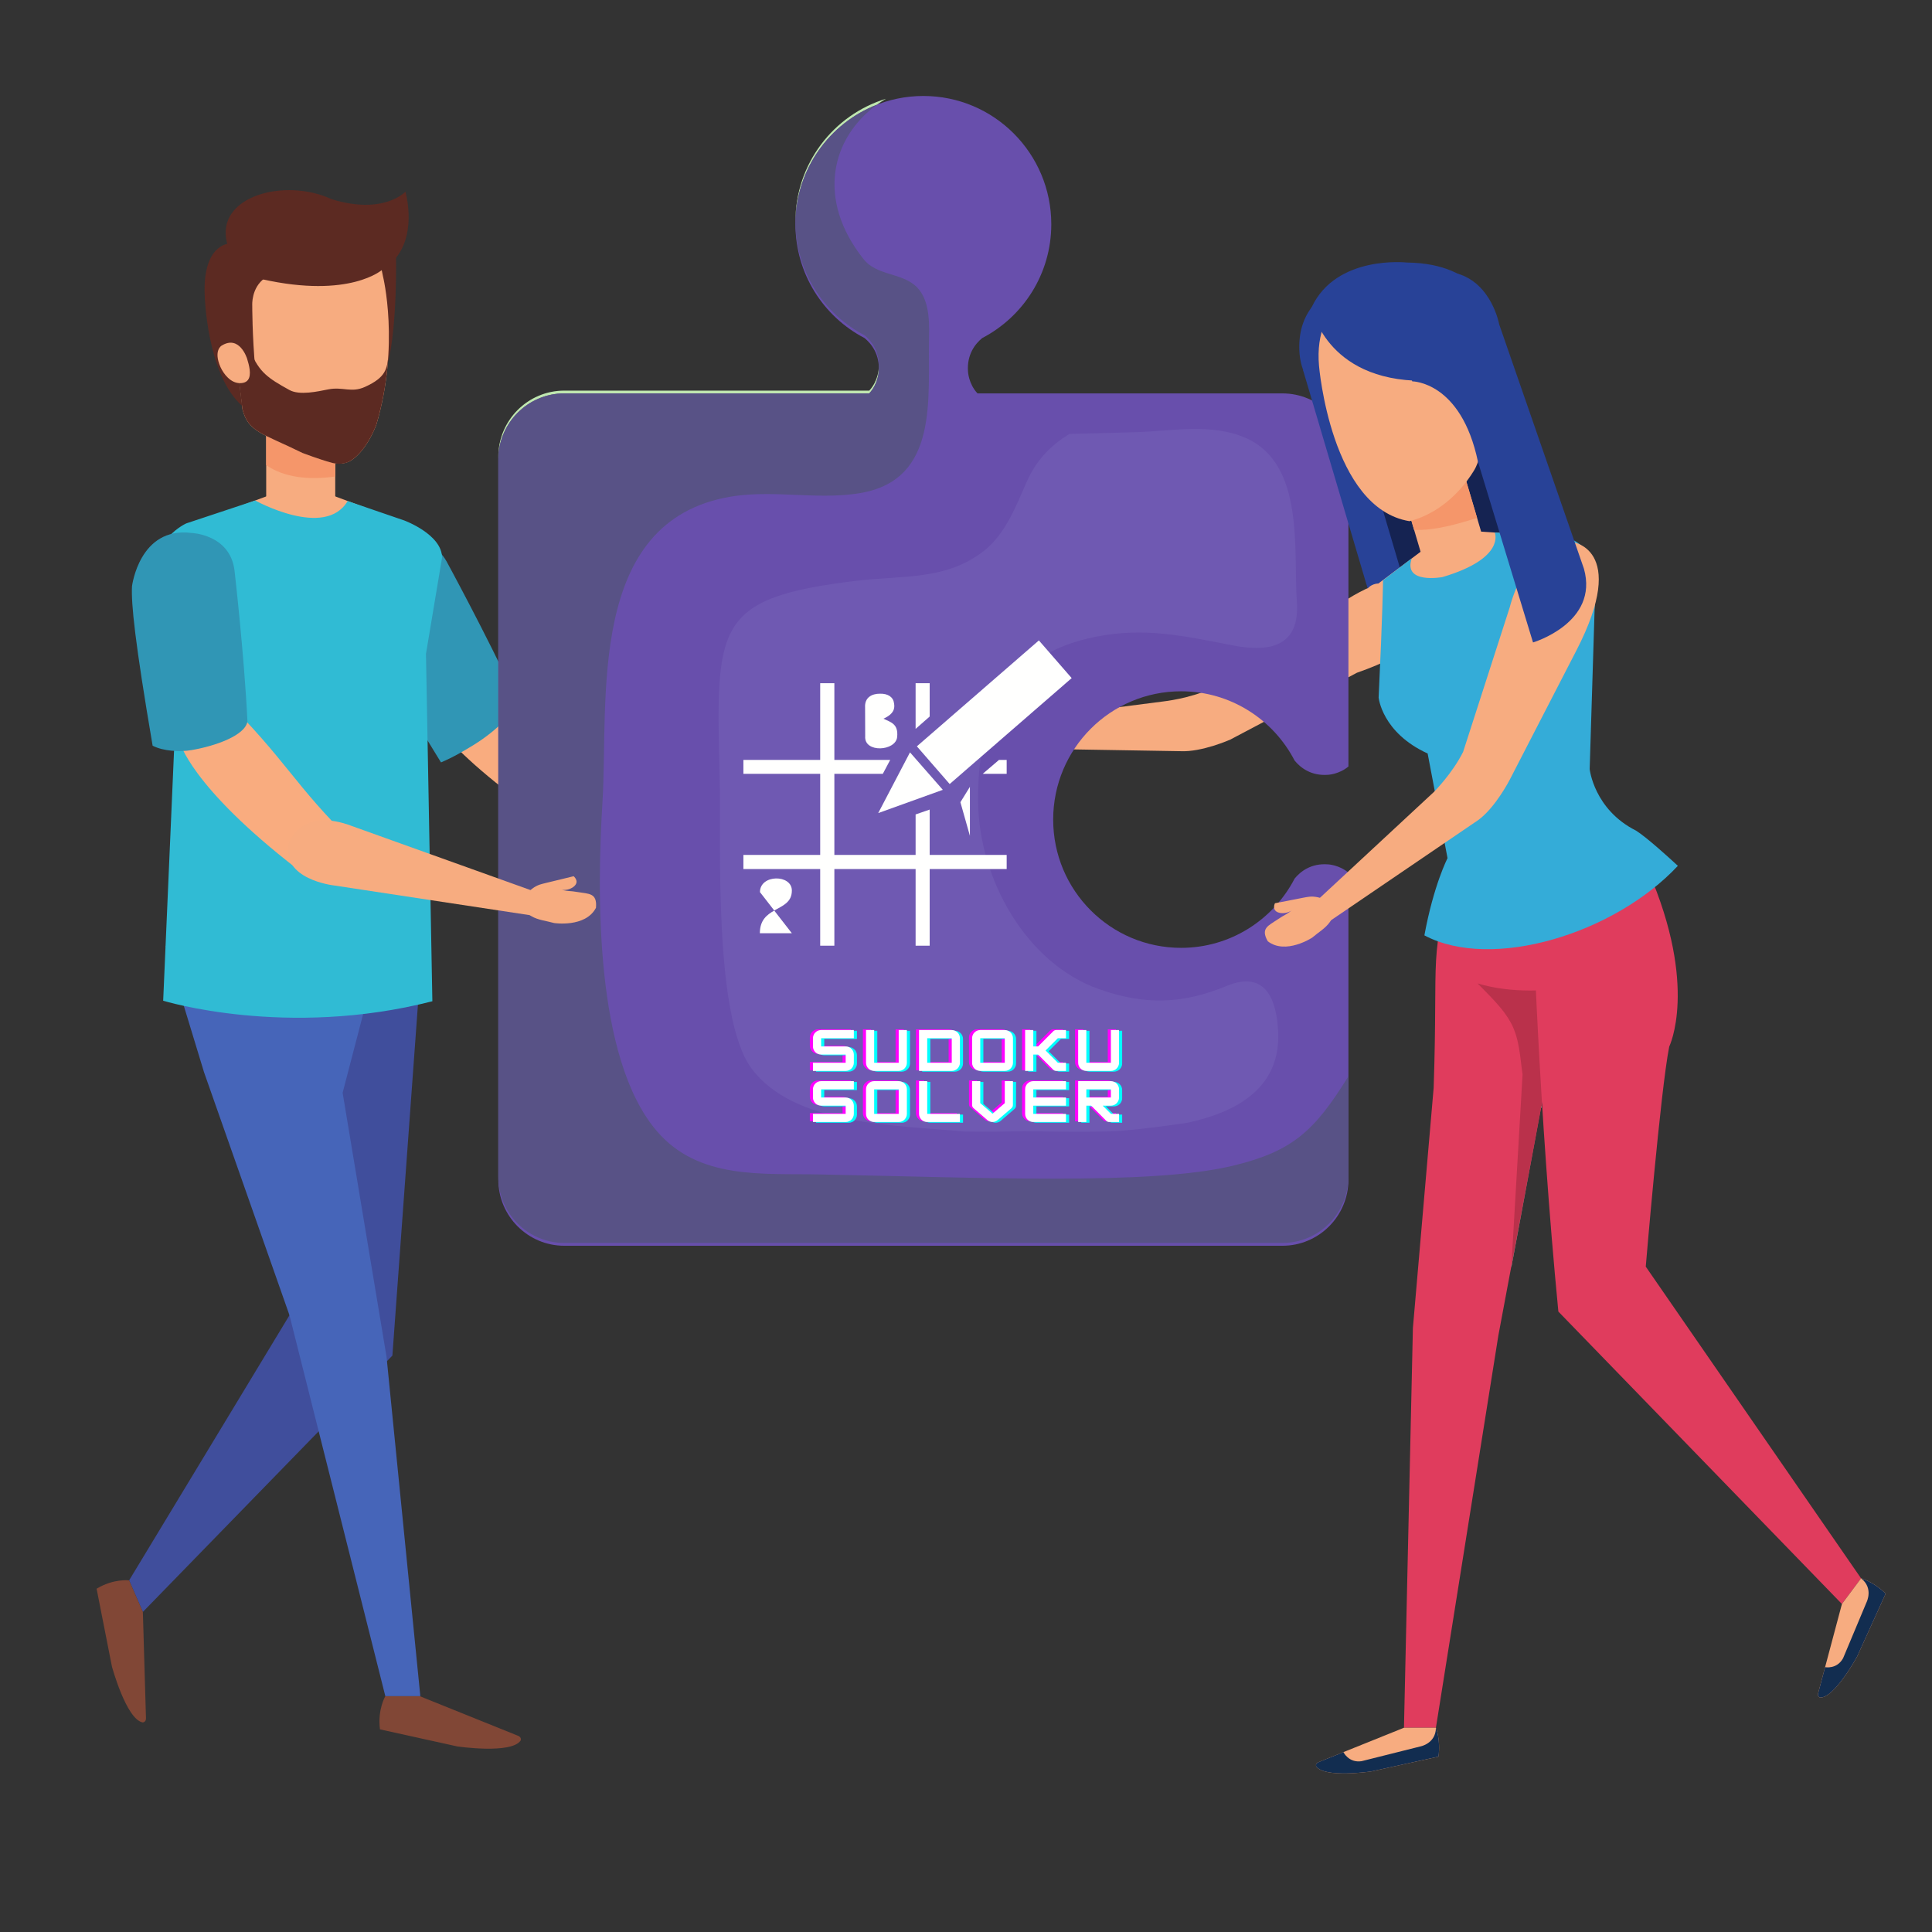 <?xml version="1.0" encoding="UTF-8"?>
<svg xmlns="http://www.w3.org/2000/svg" xmlns:xlink="http://www.w3.org/1999/xlink" width="375pt" height="375pt" viewBox="0 0 375 375" version="1.2">
<rect x="0" y="0" width="375" height="375" fill="#333333" stroke="none"/>
<defs>
<g>
<symbol overflow="visible" id="glyph0-0">
<path style="stroke:none;" d="M 8.332 -7.934 L 1.984 -7.934 C 1.109 -7.934 0.398 -7.223 0.398 -6.348 L 0.398 -4.762 C 0.398 -3.887 1.109 -3.176 1.984 -3.176 L 6.746 -3.176 L 6.746 -1.586 L 0.398 -1.586 L 0.398 0 L 6.746 0 C 7.617 0 8.332 -0.715 8.332 -1.586 L 8.332 -3.176 C 8.332 -4.047 7.617 -4.762 6.746 -4.762 L 1.984 -4.762 L 1.984 -6.348 L 8.332 -6.348 Z M 8.332 -7.934 "/>
</symbol>
<symbol overflow="visible" id="glyph0-1">
<path style="stroke:none;" d="M 6.746 0 C 7.617 0 8.332 -0.715 8.332 -1.586 L 8.332 -7.934 L 6.746 -7.934 L 6.746 -1.586 L 1.984 -1.586 L 1.984 -7.934 L 0.398 -7.934 L 0.398 -1.586 C 0.398 -0.715 1.109 0 1.984 0 Z M 6.746 0 "/>
</symbol>
<symbol overflow="visible" id="glyph0-2">
<path style="stroke:none;" d="M 6.746 0 C 7.617 0 8.332 -0.715 8.332 -1.586 L 8.332 -6.348 C 8.332 -7.223 7.617 -7.934 6.746 -7.934 L 0.398 -7.934 L 0.398 0 Z M 1.984 -6.348 L 6.746 -6.348 L 6.746 -1.586 L 1.984 -1.586 Z M 1.984 -6.348 "/>
</symbol>
<symbol overflow="visible" id="glyph0-3">
<path style="stroke:none;" d="M 6.746 0 C 7.629 0 8.332 -0.723 8.332 -1.586 L 8.332 -6.348 C 8.332 -7.223 7.617 -7.934 6.746 -7.934 L 1.984 -7.934 C 1.109 -7.934 0.398 -7.223 0.398 -6.348 L 0.398 -1.586 C 0.398 -0.715 1.109 0 1.984 0 Z M 1.984 -6.348 L 6.746 -6.348 L 6.746 -1.586 L 1.984 -1.586 Z M 1.984 -6.348 "/>
</symbol>
<symbol overflow="visible" id="glyph0-4">
<path style="stroke:none;" d="M 8.332 -7.934 L 6.426 -7.934 C 6.211 -7.934 6.012 -7.855 5.852 -7.695 L 2.918 -4.762 L 1.984 -4.762 L 1.984 -7.934 L 0.398 -7.934 L 0.398 0 L 1.984 0 L 1.984 -3.176 L 2.918 -3.176 L 5.852 -0.238 C 6.012 -0.078 6.211 0 6.426 0 L 8.332 0 L 8.332 -1.586 L 6.746 -1.586 L 4.363 -3.969 L 6.746 -6.348 L 8.332 -6.348 Z M 8.332 -7.934 "/>
</symbol>
<symbol overflow="visible" id="glyph0-5">
<path style="stroke:none;" d="M 8.332 0 L 8.332 -1.586 L 1.984 -1.586 L 1.984 -7.934 L 0.398 -7.934 L 0.398 -1.586 C 0.398 -0.715 1.109 0 1.984 0 Z M 8.332 0 "/>
</symbol>
<symbol overflow="visible" id="glyph0-6">
<path style="stroke:none;" d="M 4.363 0 C 4.711 0 5.07 -0.129 5.355 -0.375 L 8.035 -2.68 C 8.223 -2.848 8.32 -3.055 8.32 -3.312 L 8.332 -7.934 L 6.746 -7.934 L 6.746 -3.668 L 4.363 -1.617 L 1.984 -3.668 L 1.984 -7.934 L 0.398 -7.934 L 0.398 -3.312 C 0.398 -3.066 0.504 -2.848 0.695 -2.68 L 3.371 -0.375 C 3.668 -0.129 4.016 0 4.363 0 Z M 4.363 0 "/>
</symbol>
<symbol overflow="visible" id="glyph0-7">
<path style="stroke:none;" d="M 8.332 -7.934 L 1.984 -7.934 C 1.109 -7.934 0.398 -7.223 0.398 -6.348 L 0.398 -1.586 C 0.398 -0.715 1.109 0 1.984 0 L 8.332 0 L 8.332 -1.586 L 1.984 -1.586 L 1.984 -3.176 L 8.332 -3.176 L 8.332 -4.762 L 1.984 -4.762 L 1.984 -6.348 L 8.332 -6.348 Z M 8.332 -7.934 "/>
</symbol>
<symbol overflow="visible" id="glyph0-8">
<path style="stroke:none;" d="M 8.332 -6.348 C 8.332 -7.223 7.617 -7.934 6.746 -7.934 L 0.398 -7.934 L 0.398 0 L 1.984 0 L 1.984 -3.176 L 2.918 -3.176 L 5.852 -0.238 C 6.012 -0.078 6.211 0 6.426 0 L 8.332 0 L 8.332 -1.586 L 6.746 -1.586 L 5.156 -3.176 L 6.746 -3.176 C 7.617 -3.176 8.332 -3.887 8.332 -4.762 Z M 6.746 -6.348 L 6.746 -4.762 L 1.984 -4.762 L 1.984 -6.348 Z M 6.746 -6.348 "/>
</symbol>
</g>
<clipPath id="clip1">
  <path d="M 96 18.656 L 262 18.656 L 262 242 L 96 242 Z M 96 18.656 "/>
</clipPath>
<clipPath id="clip2">
  <path d="M 18.461 306 L 29 306 L 29 335 L 18.461 335 Z M 18.461 306 "/>
</clipPath>
<clipPath id="clip3">
  <path d="M 255 335 L 280 335 L 280 344.906 L 255 344.906 Z M 255 335 "/>
</clipPath>
<clipPath id="clip4">
  <path d="M 352 306 L 366.297 306 L 366.297 330 L 352 330 Z M 352 306 "/>
</clipPath>
<clipPath id="clip5">
  <path d="M 177 124.305 L 208.027 124.305 L 208.027 153 L 177 153 Z M 177 124.305 "/>
</clipPath>
<clipPath id="clip6">
  <path d="M 144.277 132 L 196 132 L 196 183.555 L 144.277 183.555 Z M 144.277 132 "/>
</clipPath>
</defs>
<g id="surface1">
<path style=" stroke:none;fill-rule:nonzero;fill:rgb(96.86%,67.45%,50.2%);fill-opacity:1;" d="M 179.227 140.645 C 179.688 137.754 181.203 138.379 183.41 138.555 C 185.094 138.695 184.836 138.84 186.566 138.926 C 186.566 138.926 185.07 138.781 184.32 137.59 C 183.574 136.402 184.934 135.781 184.934 135.781 L 188.621 137.742 C 189.379 138.16 190.168 138.523 190.906 138.984 C 191.738 139.504 192.613 140.582 192.961 141.5 C 193.582 143.16 192.633 144.832 190.977 145.32 C 189.508 145.75 187.871 145.477 186.371 145.52 C 186.371 145.52 180.246 144.922 179.227 140.645 "/>
<path style=" stroke:none;fill-rule:nonzero;fill:rgb(96.86%,67.45%,50.2%);fill-opacity:1;" d="M 192.383 140.453 L 225.828 136.145 C 225.828 136.145 230.848 135.609 235.117 133.652 L 259.746 117.508 C 259.746 117.508 271.598 108.578 277.957 113.965 C 277.957 113.965 285.168 122.988 263.391 130.574 L 238.801 143.551 C 238.801 143.551 233.301 146.004 229.145 145.805 L 190.848 145.164 L 192.383 140.453 "/>
<path style=" stroke:none;fill-rule:nonzero;fill:rgb(97.649%,67.45%,49.799%);fill-opacity:1;" d="M 105.066 158.477 C 83.395 143.461 80.949 134.898 80.949 134.898 L 88.566 125.578 C 98.262 137.309 105.625 144.406 115.605 152.773 C 114.609 154.035 111.648 160.641 105.066 158.477 "/>
<path style=" stroke:none;fill-rule:nonzero;fill:rgb(96.86%,67.45%,50.2%);fill-opacity:1;" d="M 162.207 145.422 C 162.938 141.734 160.617 142.863 158.414 142.688 C 156.727 142.555 156.957 142.738 155.234 142.543 C 155.234 142.543 156.738 142.641 157.668 141.582 C 158.59 140.531 157.348 139.699 157.348 139.699 L 153.398 141.047 C 152.582 141.332 151.746 141.57 150.941 141.906 C 150.035 142.281 149.008 143.207 148.52 144.059 C 147.633 145.598 148.309 147.398 149.863 148.148 C 151.246 148.812 156.875 149.766 159.574 148.938 C 159.574 148.938 163.336 147.148 162.207 145.422 "/>
<path style=" stroke:none;fill-rule:nonzero;fill:rgb(96.86%,67.45%,50.2%);fill-opacity:1;" d="M 111.426 146.285 L 149.773 143.223 L 150.102 147.652 L 113.969 158.145 C 113.969 158.145 104.066 161.438 102.594 154.367 C 102.594 154.367 101.668 147.406 111.426 146.285 "/>
<path style=" stroke:none;fill-rule:nonzero;fill:rgb(18.819%,58.82%,70.979%);fill-opacity:1;" d="M 100.016 135.262 C 100.637 137.961 96.066 142.023 92.047 144.523 C 90.094 145.727 87.895 147.027 85.594 147.98 C 74.812 130.512 70.535 122.586 69.426 119.387 C 69.426 119.387 66.41 108.117 76.203 105.473 C 76.203 105.473 83.199 102.852 86.684 108.977 C 86.684 108.977 94.535 123.398 100.016 135.262 "/>
<g clip-path="url(#clip1)" clip-rule="nonzero">
<path style=" stroke:none;fill-rule:nonzero;fill:rgb(40.779%,30.98%,67.45%);fill-opacity:1;" d="M 229.25 134.18 C 238.844 134.18 247.148 139.645 251.285 147.629 C 252.402 148.984 254.461 150.645 257.773 150.387 C 257.773 150.387 259.906 150.305 261.73 148.777 L 261.73 89.203 C 261.73 82.109 255.988 76.359 248.91 76.359 L 189.73 76.359 C 187.98 74.48 187.891 72.125 187.891 72.125 C 187.641 68.805 189.293 66.738 190.645 65.617 C 198.609 61.473 204.055 53.145 204.055 43.527 C 204.055 29.777 192.938 18.629 179.223 18.629 C 165.508 18.629 154.395 29.777 154.395 43.527 C 154.395 53.145 159.84 61.473 167.805 65.617 C 169.16 66.738 170.812 68.805 170.555 72.125 C 170.555 72.125 170.469 74.48 168.723 76.359 L 109.535 76.359 C 102.457 76.359 96.723 82.109 96.723 89.203 L 96.723 228.953 C 96.723 236.047 102.457 241.801 109.535 241.801 L 248.91 241.801 C 255.988 241.801 261.73 236.047 261.73 228.953 L 261.73 169.383 C 259.906 167.859 257.773 167.773 257.773 167.773 C 254.461 167.52 252.402 169.172 251.285 170.531 C 247.148 178.512 238.844 183.977 229.25 183.977 C 215.535 183.977 204.422 172.832 204.422 159.078 C 204.422 145.328 215.535 134.18 229.25 134.18 "/>
</g>
<path style=" stroke:none;fill-rule:nonzero;fill:rgb(74.899%,90.59%,69.019%);fill-opacity:1;" d="M 96.723 89.203 L 96.723 88.66 C 96.723 81.566 102.457 75.816 109.535 75.816 L 168.723 75.816 C 170.469 73.941 170.555 71.582 170.555 71.582 C 170.566 71.445 170.574 71.312 170.578 71.184 C 170.586 71.484 170.582 71.797 170.555 72.125 C 170.555 72.125 170.469 74.48 168.723 76.359 L 109.535 76.359 C 102.457 76.359 96.723 82.109 96.723 89.203 M 154.395 43.254 C 154.395 43.16 154.395 43.07 154.395 42.98 C 154.395 31.766 161.793 22.285 171.957 19.172 C 171.355 19.527 170.773 19.91 170.219 20.32 C 161.035 23.898 154.504 32.805 154.395 43.254 "/>
<path style=" stroke:none;fill-rule:nonzero;fill:rgb(34.509%,32.159%,52.55%);fill-opacity:1;" d="M 248.91 241.254 L 109.535 241.254 C 102.457 241.254 96.723 235.504 96.723 228.406 L 96.723 89.203 C 96.723 82.109 102.457 76.359 109.535 76.359 L 168.723 76.359 C 170.469 74.48 170.555 72.125 170.555 72.125 C 170.582 71.797 170.586 71.484 170.578 71.184 C 170.676 68.098 169.102 66.152 167.805 65.074 C 159.918 60.965 154.496 52.754 154.395 43.254 C 154.504 32.805 161.035 23.898 170.219 20.32 C 161.422 26.703 158.328 38.652 167.648 50.336 C 170.066 53.371 174.578 52.965 177.453 55.277 C 180.324 57.586 180.402 61.926 180.328 65.348 C 180.066 77.195 182.293 92.906 167.258 95.656 C 164.93 96.078 162.543 96.211 160.125 96.211 C 158.25 96.211 156.352 96.133 154.453 96.055 C 152.551 95.973 150.648 95.898 148.75 95.898 C 146.426 95.898 144.109 96.016 141.836 96.398 C 113.703 101.109 118.152 136.109 116.941 155.668 C 115.883 172.816 115.316 205.414 127.527 219.59 C 135.672 229.039 148.031 227.73 159.227 227.961 C 175.18 228.281 190.738 228.777 204.332 228.777 C 219.008 228.777 231.395 228.199 239.496 226.223 C 250.93 223.422 255.164 219.508 261.73 208.902 L 261.73 228.406 C 261.73 235.504 255.988 241.254 248.91 241.254 "/>
<path style=" stroke:none;fill-rule:nonzero;fill:rgb(43.529%,34.9%,69.8%);fill-opacity:1;" d="M 199.223 93.656 C 197.191 98.301 195.113 103.695 190.973 106.934 C 183.598 112.691 175.18 111.656 166.41 112.707 C 138.328 116.066 138.977 121.383 139.699 151.469 C 139.98 163.426 138.438 197.324 145.844 207.352 C 154.07 218.484 173.832 218.367 187.121 219.621 C 190.402 219.676 193.664 219.672 196.887 219.594 C 201.516 219.477 209.383 219.902 217.57 219.5 C 221.93 219.105 226.281 218.562 230.613 217.906 C 240.641 215.691 248.594 210.816 248.086 200.23 C 247.801 194.238 245.773 188.195 238.102 191.367 C 229.492 194.922 222.191 195.125 213.312 191.988 C 199.086 186.961 190.129 170.594 189.855 156.023 C 189.543 139.418 195.355 127.062 212.617 123.605 C 222.195 121.688 229.91 123.453 239.32 125.277 C 246.801 126.73 252.301 125.246 251.723 116.867 C 251.023 106.789 253.305 90.059 241.789 85.004 C 235.227 82.125 227.684 83.625 220.789 83.875 C 219.758 83.914 213.414 84.094 207.551 84.227 C 203.988 86.457 201.188 89.188 199.223 93.656 "/>
<path style=" stroke:none;fill-rule:nonzero;fill:rgb(25.099%,30.589%,61.179%);fill-opacity:1;" d="M 50.188 183.59 L 56.188 255.289 L 25.062 306.746 L 27.73 312.875 L 76.164 263.117 L 81.953 183.59 L 50.188 183.59 "/>
<g clip-path="url(#clip2)" clip-rule="nonzero">
<path style=" stroke:none;fill-rule:nonzero;fill:rgb(50.589%,27.84%,21.179%);fill-opacity:1;" d="M 18.75 308.367 L 21.723 323.465 C 21.723 323.465 24.5 333.703 27.684 334.32 C 27.684 334.32 28.316 334.324 28.336 333.555 L 27.73 312.875 L 25.062 306.746 C 25.062 306.746 22.059 306.367 18.75 308.367 "/>
</g>
<path style=" stroke:none;fill-rule:nonzero;fill:rgb(50.589%,27.84%,21.179%);fill-opacity:1;" d="M 73.75 335.668 L 88.746 338.977 C 88.746 338.977 99.211 340.523 101.051 337.844 C 101.051 337.844 101.309 337.262 100.613 336.938 L 81.465 329.223 L 74.793 329.223 C 74.793 329.223 73.25 331.832 73.75 335.668 "/>
<path style=" stroke:none;fill-rule:nonzero;fill:rgb(27.449%,39.609%,72.549%);fill-opacity:1;" d="M 32.137 183.59 L 39.602 208.117 L 56.188 255.289 L 74.793 329.223 L 81.586 329.223 L 75.027 263.355 L 66.504 212.109 L 73.934 183.59 L 32.137 183.59 "/>
<path style=" stroke:none;fill-rule:nonzero;fill:rgb(96.86%,67.45%,50.2%);fill-opacity:1;" d="M 51.668 100.27 L 65.07 100.27 L 65.07 81.605 L 51.668 81.605 L 51.668 100.27 "/>
<path style=" stroke:none;fill-rule:nonzero;fill:rgb(96.078%,58.82%,41.57%);fill-opacity:1;" d="M 51.668 90.281 L 51.668 81.605 L 65.07 81.605 L 65.07 92.492 C 59.867 93.207 55.164 92.691 51.668 90.281 "/>
<path style=" stroke:none;fill-rule:nonzero;fill:rgb(96.86%,67.45%,50.2%);fill-opacity:1;" d="M 31.672 107.117 C 34.949 102.027 40.113 100.648 40.113 100.648 L 52.473 96.055 L 64.27 96.055 L 76.621 100.648 C 76.621 100.648 81.781 102.027 85.059 107.117 L 31.672 107.117 "/>
<path style=" stroke:none;fill-rule:nonzero;fill:rgb(18.819%,73.329%,83.139%);fill-opacity:1;" d="M 67.48 97.25 L 78.48 101.027 C 78.48 101.027 85.801 103.727 85.801 108.242 L 82.68 126.922 L 83.922 194.344 C 55.566 201.609 31.672 194.238 31.672 194.238 L 34.703 124.562 L 29.25 113.695 C 29.25 104.551 36.168 101.586 36.168 101.586 L 49.539 97.145 C 49.539 97.145 63.094 104.676 67.48 97.25 "/>
<path style=" stroke:none;fill-rule:nonzero;fill:rgb(36.079%,16.469%,13.329%);fill-opacity:1;" d="M 76.867 49.551 C 76.867 49.551 77.156 63.016 75.32 70.312 L 70.875 50.133 L 76.867 49.551 "/>
<path style=" stroke:none;fill-rule:nonzero;fill:rgb(96.86%,67.45%,50.2%);fill-opacity:1;" d="M 64.207 89.766 C 62.176 89.23 58.734 87.93 58.734 87.93 C 50.93 84.086 48.195 83.902 47.059 79.422 C 47.023 79.285 44.246 56.547 44.246 56.547 C 44.684 44.969 56.93 44.141 58.773 44.082 C 60.609 43.898 72.398 42.207 74.336 53.629 C 74.336 53.629 77.648 67 73.027 82.496 C 70.75 88.234 67.867 89.527 67.867 89.527 C 67.867 89.527 66.34 90.414 64.207 89.766 "/>
<path style=" stroke:none;fill-rule:nonzero;fill:rgb(36.079%,16.469%,13.329%);fill-opacity:1;" d="M 64.207 89.766 C 62.176 89.23 58.734 87.93 58.734 87.93 C 50.93 84.086 48.195 83.902 47.059 79.422 C 47.039 79.344 46.148 72.09 45.371 65.773 C 46.621 65.613 47.77 66.273 48.621 68.246 C 50.367 72.281 51.977 73.379 56.176 75.699 C 58.156 76.793 61.688 75.98 63.719 75.578 C 66.578 75.012 68.156 76.324 70.875 75.082 C 74.875 73.258 75.164 71.621 75.383 68.844 C 75.152 72.949 74.484 77.617 73.027 82.496 C 70.75 88.234 67.867 89.527 67.867 89.527 C 67.867 89.527 66.465 90.457 64.207 89.766 "/>
<path style=" stroke:none;fill-rule:nonzero;fill:rgb(36.079%,16.469%,13.329%);fill-opacity:1;" d="M 45.605 67.645 C 47.258 68.148 47.281 71.629 47.281 71.629 L 49.551 71.617 C 48.953 65.289 48.961 59.254 48.961 59.254 C 48.961 59.254 48.746 55.852 51.406 53.973 L 44.469 47.281 C 44.469 47.281 39.332 47.395 39.73 57.262 C 39.73 57.262 40.102 72.66 46.973 78.758 L 45.605 67.645 "/>
<path style=" stroke:none;fill-rule:nonzero;fill:rgb(96.86%,67.45%,50.2%);fill-opacity:1;" d="M 48.109 73.766 C 47.809 74.148 47.309 74.379 46.52 74.367 C 44.809 74.34 43.438 72.68 42.789 71.23 C 41.395 68.051 42.984 67.109 42.984 67.109 C 46.48 64.91 47.934 69.547 47.949 69.582 C 48.324 70.797 48.891 72.777 48.109 73.766 "/>
<path style=" stroke:none;fill-rule:nonzero;fill:rgb(36.079%,16.469%,13.329%);fill-opacity:1;" d="M 64.371 38.664 C 55.301 34.422 41.723 38.074 44.066 47.184 C 44.648 49.449 48.477 53.645 50.809 54.184 C 67.98 58.043 74.242 52.312 74.242 52.312 C 79.551 49.129 80.016 42.566 78.703 37.199 C 78.703 37.199 74.508 41.781 64.371 38.664 "/>
<path style=" stroke:none;fill-rule:nonzero;fill:rgb(97.649%,67.45%,49.799%);fill-opacity:1;" d="M 57.695 168.668 C 36.824 152.547 34.824 143.867 34.824 143.867 L 42.91 134.961 C 55.895 147.871 56.859 152.102 68.516 163.52 C 67.457 164.723 64.156 171.168 57.695 168.668 "/>
<path style=" stroke:none;fill-rule:nonzero;fill:rgb(96.86%,67.45%,50.2%);fill-opacity:1;" d="M 115.676 176.207 C 115.938 173.285 114.32 173.52 112.137 173.148 C 110.469 172.863 110.68 173.07 108.984 172.723 C 108.984 172.723 110.473 172.953 111.492 171.98 C 112.504 171.016 111.344 170.074 111.344 170.074 L 107.281 171.062 C 106.449 171.281 105.594 171.441 104.766 171.703 C 103.828 172.004 102.723 172.828 102.156 173.633 C 101.145 175.086 101.656 176.941 103.141 177.828 C 104.457 178.605 106.102 178.746 107.551 179.16 C 107.551 179.16 113.633 180.102 115.676 176.207 "/>
<path style=" stroke:none;fill-rule:nonzero;fill:rgb(96.86%,67.45%,50.2%);fill-opacity:1;" d="M 67.461 160.027 L 102.973 172.762 L 103.301 177.703 L 64.812 171.863 C 64.812 171.863 54.449 170.703 56.062 163.664 C 56.062 163.664 58.125 156.949 67.461 160.027 "/>
<path style=" stroke:none;fill-rule:nonzero;fill:rgb(18.819%,58.82%,70.979%);fill-opacity:1;" d="M 48.031 140.016 C 47.598 142.75 41.836 144.797 37.176 145.594 C 34.922 145.984 31.672 145.809 29.625 144.738 C 26.172 124.492 25.445 117.172 25.621 113.793 C 25.621 113.793 27.039 102.211 37.102 103.441 C 37.102 103.441 44.57 103.645 45.508 110.637 C 45.508 110.637 47.391 126.953 48.031 140.016 "/>
<path style=" stroke:none;fill-rule:nonzero;fill:rgb(15.689%,25.879%,59.219%);fill-opacity:1;" d="M 300.152 123.93 L 270.906 132.629 L 252.926 71.852 L 282.172 63.148 L 300.152 123.93 "/>
<path style=" stroke:none;fill-rule:nonzero;fill:rgb(8.24%,13.73%,32.159%);fill-opacity:1;" d="M 259.77 69.816 L 277.754 130.594 L 300.152 123.93 L 282.172 63.148 L 259.77 69.816 "/>
<path style=" stroke:none;fill-rule:nonzero;fill:rgb(87.839%,23.529%,36.469%);fill-opacity:1;" d="M 282.551 169.082 L 302.941 169.082 L 302.941 194.609 L 290.828 259.238 L 278.711 335.355 L 272.508 335.355 L 274.242 257.781 L 278.273 211.133 C 279.176 184.531 277.191 185.84 282.551 169.082 "/>
<path style=" stroke:none;fill-rule:nonzero;fill:rgb(82.75%,82.349%,82.349%);fill-opacity:1;" d="M 293.348 245.977 L 293.363 245.699 L 299.348 213.773 L 299.344 213.789 L 293.348 245.977 "/>
<path style=" stroke:none;fill-rule:nonzero;fill:rgb(72.939%,19.22%,29.41%);fill-opacity:1;" d="M 293.363 245.699 L 295.527 208.551 C 295.031 205.141 294.93 201.57 293.238 198.48 C 291.797 195.852 289.613 193.773 287.555 191.641 C 287.309 191.383 287.047 191.133 286.789 190.883 C 290.105 191.871 293.609 192.262 297.066 192.262 C 297.68 192.262 298.293 192.25 298.902 192.227 C 300.238 192.176 301.59 192.055 302.941 191.859 L 299.348 213.773 L 293.363 245.699 "/>
<path style=" stroke:none;fill-rule:nonzero;fill:rgb(87.839%,23.529%,36.469%);fill-opacity:1;" d="M 319.945 169.082 C 329.691 191.559 323.992 203.16 323.992 203.16 C 322.301 211.727 319.441 245.852 319.441 245.852 L 361.23 306.355 L 357.516 311.336 L 302.477 254.574 C 298.758 216.18 297.32 176.75 297.383 169.082 L 319.945 169.082 "/>
<path style=" stroke:none;fill-rule:nonzero;fill:rgb(15.689%,25.879%,59.219%);fill-opacity:1;" d="M 252.441 64.531 C 251.891 67.445 252.152 71.332 253.988 73.707 C 258.066 78.961 270.008 77.566 271.691 70.855 C 272.945 65.852 269.906 59.887 265.691 57.191 C 259.84 53.453 253.609 58.281 252.441 64.531 "/>
<path style=" stroke:none;fill-rule:nonzero;fill:rgb(96.86%,67.45%,50.2%);fill-opacity:1;" d="M 288.059 110.656 C 288.059 110.656 294.191 132.887 308.094 123.426 C 308.094 123.426 314.676 108.758 300.316 104.059 L 288.059 110.656 "/>
<path style=" stroke:none;fill-rule:nonzero;fill:rgb(96.86%,67.45%,50.2%);fill-opacity:1;" d="M 276.652 110.195 L 288.516 106.668 L 284.504 93.094 L 272.637 96.621 L 276.652 110.195 "/>
<path style=" stroke:none;fill-rule:nonzero;fill:rgb(96.078%,58.82%,41.57%);fill-opacity:1;" d="M 274.473 102.852 L 272.637 96.621 L 284.504 93.094 L 286.707 100.531 C 282.52 101.824 278.48 102.992 274.473 102.852 "/>
<path style=" stroke:none;fill-rule:nonzero;fill:rgb(96.86%,67.45%,50.2%);fill-opacity:1;" d="M 267.586 125.77 C 261.035 113.102 267.535 113.262 267.535 113.262 L 276.965 106.172 L 287.078 103.16 L 298.832 103.945 C 298.832 103.945 303.605 103.816 307.711 107.344 L 267.586 125.77 "/>
<path style=" stroke:none;fill-rule:nonzero;fill:rgb(20.389%,67.45%,84.709%);fill-opacity:1;" d="M 277.105 146.254 L 280.965 166.566 C 280.965 166.566 278.266 171.789 276.473 181.555 C 289.609 188.527 313.41 181.199 325.672 168.055 C 323.867 166.383 319.59 162.504 317.559 161.227 C 309.379 157.121 308.555 149.277 308.555 149.277 L 309.535 117.531 L 309.973 112.727 C 309.484 103.875 301.445 103.723 301.445 103.723 L 290.133 103.367 C 290.133 103.367 292.34 108.348 279.977 112.012 C 279.977 112.012 272.273 113.441 274.02 108.379 L 268.449 112.637 C 268.449 112.637 268.371 119.164 267.59 135.387 C 267.59 135.387 268.219 142.188 277.105 146.254 "/>
<path style=" stroke:none;fill-rule:nonzero;fill:rgb(96.86%,67.45%,50.2%);fill-opacity:1;" d="M 287.227 88.191 C 287.047 89.309 286.68 90.395 286.043 91.426 C 283.215 96.004 278.844 99.82 273.582 101.164 C 258.316 98.664 256.02 71.008 256.02 71.008 C 254.855 57.789 265.688 55.051 265.688 55.051 C 273.777 52.598 282.227 54.566 285.68 62.887 C 287.004 66.07 287.273 69.789 287.945 73.137 C 288.441 75.602 288.766 78.102 288.578 80.621 C 288.395 83.188 287.629 85.656 287.227 88.191 "/>
<path style=" stroke:none;fill-rule:nonzero;fill:rgb(96.86%,67.45%,50.2%);fill-opacity:1;" d="M 246.074 182.699 C 244.625 180.16 246.191 179.688 248.02 178.441 C 249.422 177.488 249.309 177.762 250.711 176.734 C 250.711 176.734 249.453 177.566 248.125 177.113 C 246.801 176.656 247.465 175.32 247.465 175.32 L 251.57 174.52 C 252.418 174.371 253.266 174.156 254.121 174.055 C 255.098 173.93 256.449 174.223 257.297 174.719 C 258.824 175.617 259.129 177.516 258.145 178.938 C 257.273 180.195 255.832 181.016 254.691 181.996 C 254.691 181.996 249.543 185.387 246.074 182.699 "/>
<path style=" stroke:none;fill-rule:nonzero;fill:rgb(96.86%,67.45%,50.2%);fill-opacity:1;" d="M 256.199 174.262 L 278.32 153.719 C 278.32 153.719 281.898 150.141 283.992 145.934 L 293.047 117.855 C 293.047 117.855 296.094 104.934 304.93 105.148 C 304.93 105.148 316.316 106.188 305.996 126.219 L 293.055 151.316 C 293.055 151.316 290.309 156.688 286.957 159.152 L 257.945 178.898 L 256.199 174.262 "/>
<path style=" stroke:none;fill-rule:nonzero;fill:rgb(15.689%,25.879%,59.219%);fill-opacity:1;" d="M 254.578 59.676 C 254.578 59.676 257.141 73.918 276.238 73.922 C 276.238 73.922 283.484 73.996 285.961 80.832 C 285.961 80.832 284.582 74.355 290.066 74.336 C 290.066 74.336 292.5 69.086 289.516 60.82 C 289.516 60.82 287.547 51.125 273.082 50.957 C 273.082 50.957 259.336 49.41 254.578 59.676 "/>
<path style=" stroke:none;fill-rule:nonzero;fill:rgb(96.86%,67.45%,50.2%);fill-opacity:1;" d="M 285.922 77.789 C 285.922 77.789 286.426 73.266 290.18 74.078 C 290.18 74.078 292.438 74.645 291.828 78.238 C 291.828 78.238 290.992 83 287.238 82.227 L 285.922 77.789 "/>
<g clip-path="url(#clip3)" clip-rule="nonzero">
<path style=" stroke:none;fill-rule:nonzero;fill:rgb(96.86%,67.45%,50.2%);fill-opacity:1;" d="M 279.211 340.961 L 266.176 343.832 C 266.176 343.832 257.074 345.184 255.473 342.848 C 255.473 342.848 255.25 342.344 255.852 342.062 L 272.508 335.355 L 278.711 335.355 C 278.711 335.355 279.648 337.621 279.211 340.961 "/>
<path style=" stroke:none;fill-rule:nonzero;fill:rgb(7.059%,17.65%,31.369%);fill-opacity:1;" d="M 278.711 335.355 C 278.711 335.355 279.648 337.621 279.211 340.961 L 266.176 343.832 C 266.176 343.832 257.074 345.184 255.473 342.848 C 255.473 342.848 255.25 342.344 255.852 342.062 L 260.758 340.086 C 260.758 340.086 261.77 342.207 264.258 341.848 L 275.656 338.992 C 275.656 338.992 278.684 338.457 278.711 335.355 "/>
</g>
<g clip-path="url(#clip4)" clip-rule="nonzero">
<path style=" stroke:none;fill-rule:nonzero;fill:rgb(96.86%,67.45%,50.2%);fill-opacity:1;" d="M 366.008 309.316 L 360.484 321.5 C 360.484 321.5 356.102 329.605 353.277 329.496 C 353.277 329.496 352.742 329.375 352.883 328.719 L 357.516 311.336 L 361.23 306.355 C 361.23 306.355 363.605 306.965 366.008 309.316 "/>
<path style=" stroke:none;fill-rule:nonzero;fill:rgb(7.059%,17.65%,31.369%);fill-opacity:1;" d="M 361.23 306.355 C 361.23 306.355 363.605 306.965 366.008 309.316 L 360.484 321.5 C 360.484 321.5 356.102 329.605 353.277 329.496 C 353.277 329.496 352.742 329.375 352.883 328.719 L 354.25 323.598 C 354.25 323.598 356.539 324.062 357.75 321.844 L 362.301 310.988 C 362.301 310.988 363.691 308.238 361.23 306.355 "/>
</g>
<path style=" stroke:none;fill-rule:nonzero;fill:rgb(15.689%,25.879%,59.219%);fill-opacity:1;" d="M 274.113 74.02 C 274.113 74.02 283.598 73.996 286.871 89.621 L 297.559 124.699 C 297.559 124.699 310.379 120.887 307.445 110.402 L 290.992 62.957 C 290.992 62.957 289.582 55.051 282.887 53.102 C 282.887 53.102 268.086 55.215 274.113 74.02 "/>
<path style=" stroke:none;fill-rule:nonzero;fill:rgb(100%,100%,99.609%);fill-opacity:1;" d="M 174.141 143.027 C 174.383 140.527 172.949 140.188 171.473 139.5 C 173.574 138.555 173.695 137.445 173.535 136.52 C 173.395 135.328 172.402 134.605 170.785 134.645 C 169.207 134.645 167.793 135.391 167.914 137.324 L 167.934 142.926 C 167.711 146.191 173.898 145.828 174.141 143.027 "/>
<path style=" stroke:none;fill-rule:nonzero;fill:rgb(100%,100%,99.609%);fill-opacity:1;" d="M 188.258 152.723 L 186.414 155.707 L 188.258 162.234 Z M 188.258 152.723 "/>
<path style=" stroke:none;fill-rule:nonzero;fill:rgb(100%,100%,99.609%);fill-opacity:1;" d="M 195.395 150.203 L 195.395 147.504 L 193.898 147.504 L 190.742 150.203 L 195.395 150.203 "/>
<g clip-path="url(#clip5)" clip-rule="nonzero">
<path style=" stroke:none;fill-rule:nonzero;fill:rgb(100%,100%,99.609%);fill-opacity:1;" d="M 201.645 124.305 L 177.965 144.863 L 184.332 152.18 L 208.012 131.621 L 201.645 124.305 "/>
</g>
<g clip-path="url(#clip6)" clip-rule="nonzero">
<path style=" stroke:none;fill-rule:nonzero;fill:rgb(100%,100%,99.609%);fill-opacity:1;" d="M 144.293 165.941 L 144.293 168.684 L 159.199 168.684 L 159.199 183.559 L 161.949 183.559 L 161.949 168.684 L 177.719 168.684 L 177.719 183.559 L 180.449 183.559 L 180.449 168.684 L 195.395 168.684 L 195.395 165.941 L 180.449 165.941 L 180.449 157.137 L 177.719 158.082 L 177.719 165.941 L 161.949 165.941 L 161.949 150.203 L 171.352 150.203 L 172.785 147.504 L 161.949 147.504 L 161.949 132.609 L 159.199 132.609 L 159.199 147.504 L 144.293 147.504 L 144.293 150.203 L 159.199 150.203 L 159.199 165.941 L 144.293 165.941 "/>
</g>
<path style=" stroke:none;fill-rule:nonzero;fill:rgb(100%,100%,99.609%);fill-opacity:1;" d="M 153.699 172.855 C 153.699 169.672 147.508 169.672 147.508 173.16 L 150.281 176.727 C 151.918 175.797 153.699 175.152 153.699 172.855 "/>
<path style=" stroke:none;fill-rule:nonzero;fill:rgb(100%,100%,99.609%);fill-opacity:1;" d="M 147.488 181.141 L 153.699 181.141 L 150.281 176.746 C 148.844 177.551 147.488 178.602 147.488 181.141 "/>
<path style=" stroke:none;fill-rule:nonzero;fill:rgb(100%,100%,99.609%);fill-opacity:1;" d="M 183 153.305 L 176.629 146.031 L 170.461 157.82 Z M 183 153.305 "/>
<path style=" stroke:none;fill-rule:nonzero;fill:rgb(100%,100%,99.609%);fill-opacity:1;" d="M 180.449 139.078 L 180.449 132.609 L 177.719 132.609 L 177.719 141.477 L 180.449 139.078 "/>
<g style="fill:rgb(100%,0%,100%);fill-opacity:1;">
  <use xlink:href="#glyph0-0" x="156.793" y="207.727"/>
</g>
<g style="fill:rgb(100%,0%,100%);fill-opacity:1;">
  <use xlink:href="#glyph0-1" x="167.088" y="207.727"/>
</g>
<g style="fill:rgb(100%,0%,100%);fill-opacity:1;">
  <use xlink:href="#glyph0-2" x="177.384" y="207.727"/>
</g>
<g style="fill:rgb(100%,0%,100%);fill-opacity:1;">
  <use xlink:href="#glyph0-3" x="187.679" y="207.727"/>
</g>
<g style="fill:rgb(100%,0%,100%);fill-opacity:1;">
  <use xlink:href="#glyph0-4" x="197.975" y="207.727"/>
</g>
<g style="fill:rgb(100%,0%,100%);fill-opacity:1;">
  <use xlink:href="#glyph0-1" x="208.27" y="207.727"/>
</g>
<g style="fill:rgb(0%,100%,100%);fill-opacity:1;">
  <use xlink:href="#glyph0-0" x="158.001" y="208.006"/>
</g>
<g style="fill:rgb(0%,100%,100%);fill-opacity:1;">
  <use xlink:href="#glyph0-1" x="168.296" y="208.006"/>
</g>
<g style="fill:rgb(0%,100%,100%);fill-opacity:1;">
  <use xlink:href="#glyph0-2" x="178.592" y="208.006"/>
</g>
<g style="fill:rgb(0%,100%,100%);fill-opacity:1;">
  <use xlink:href="#glyph0-3" x="188.887" y="208.006"/>
</g>
<g style="fill:rgb(0%,100%,100%);fill-opacity:1;">
  <use xlink:href="#glyph0-4" x="199.183" y="208.006"/>
</g>
<g style="fill:rgb(0%,100%,100%);fill-opacity:1;">
  <use xlink:href="#glyph0-1" x="209.478" y="208.006"/>
</g>
<g style="fill:rgb(100%,100%,100%);fill-opacity:1;">
  <use xlink:href="#glyph0-0" x="157.397" y="207.867"/>
</g>
<g style="fill:rgb(100%,100%,100%);fill-opacity:1;">
  <use xlink:href="#glyph0-1" x="167.692" y="207.867"/>
</g>
<g style="fill:rgb(100%,100%,100%);fill-opacity:1;">
  <use xlink:href="#glyph0-2" x="177.988" y="207.867"/>
</g>
<g style="fill:rgb(100%,100%,100%);fill-opacity:1;">
  <use xlink:href="#glyph0-3" x="188.283" y="207.867"/>
</g>
<g style="fill:rgb(100%,100%,100%);fill-opacity:1;">
  <use xlink:href="#glyph0-4" x="198.579" y="207.867"/>
</g>
<g style="fill:rgb(100%,100%,100%);fill-opacity:1;">
  <use xlink:href="#glyph0-1" x="208.874" y="207.867"/>
</g>
<g style="fill:rgb(100%,0%,100%);fill-opacity:1;">
  <use xlink:href="#glyph0-0" x="156.793" y="217.646"/>
</g>
<g style="fill:rgb(100%,0%,100%);fill-opacity:1;">
  <use xlink:href="#glyph0-3" x="167.088" y="217.646"/>
</g>
<g style="fill:rgb(100%,0%,100%);fill-opacity:1;">
  <use xlink:href="#glyph0-5" x="177.384" y="217.646"/>
</g>
<g style="fill:rgb(100%,0%,100%);fill-opacity:1;">
  <use xlink:href="#glyph0-6" x="187.679" y="217.646"/>
</g>
<g style="fill:rgb(100%,0%,100%);fill-opacity:1;">
  <use xlink:href="#glyph0-7" x="197.975" y="217.646"/>
</g>
<g style="fill:rgb(100%,0%,100%);fill-opacity:1;">
  <use xlink:href="#glyph0-8" x="208.27" y="217.646"/>
</g>
<g style="fill:rgb(0%,100%,100%);fill-opacity:1;">
  <use xlink:href="#glyph0-0" x="158.001" y="217.925"/>
</g>
<g style="fill:rgb(0%,100%,100%);fill-opacity:1;">
  <use xlink:href="#glyph0-3" x="168.296" y="217.925"/>
</g>
<g style="fill:rgb(0%,100%,100%);fill-opacity:1;">
  <use xlink:href="#glyph0-5" x="178.592" y="217.925"/>
</g>
<g style="fill:rgb(0%,100%,100%);fill-opacity:1;">
  <use xlink:href="#glyph0-6" x="188.887" y="217.925"/>
</g>
<g style="fill:rgb(0%,100%,100%);fill-opacity:1;">
  <use xlink:href="#glyph0-7" x="199.183" y="217.925"/>
</g>
<g style="fill:rgb(0%,100%,100%);fill-opacity:1;">
  <use xlink:href="#glyph0-8" x="209.478" y="217.925"/>
</g>
<g style="fill:rgb(100%,100%,100%);fill-opacity:1;">
  <use xlink:href="#glyph0-0" x="157.397" y="217.785"/>
</g>
<g style="fill:rgb(100%,100%,100%);fill-opacity:1;">
  <use xlink:href="#glyph0-3" x="167.692" y="217.785"/>
</g>
<g style="fill:rgb(100%,100%,100%);fill-opacity:1;">
  <use xlink:href="#glyph0-5" x="177.988" y="217.785"/>
</g>
<g style="fill:rgb(100%,100%,100%);fill-opacity:1;">
  <use xlink:href="#glyph0-6" x="188.283" y="217.785"/>
</g>
<g style="fill:rgb(100%,100%,100%);fill-opacity:1;">
  <use xlink:href="#glyph0-7" x="198.579" y="217.785"/>
</g>
<g style="fill:rgb(100%,100%,100%);fill-opacity:1;">
  <use xlink:href="#glyph0-8" x="208.874" y="217.785"/>
</g>
</g>
</svg>
